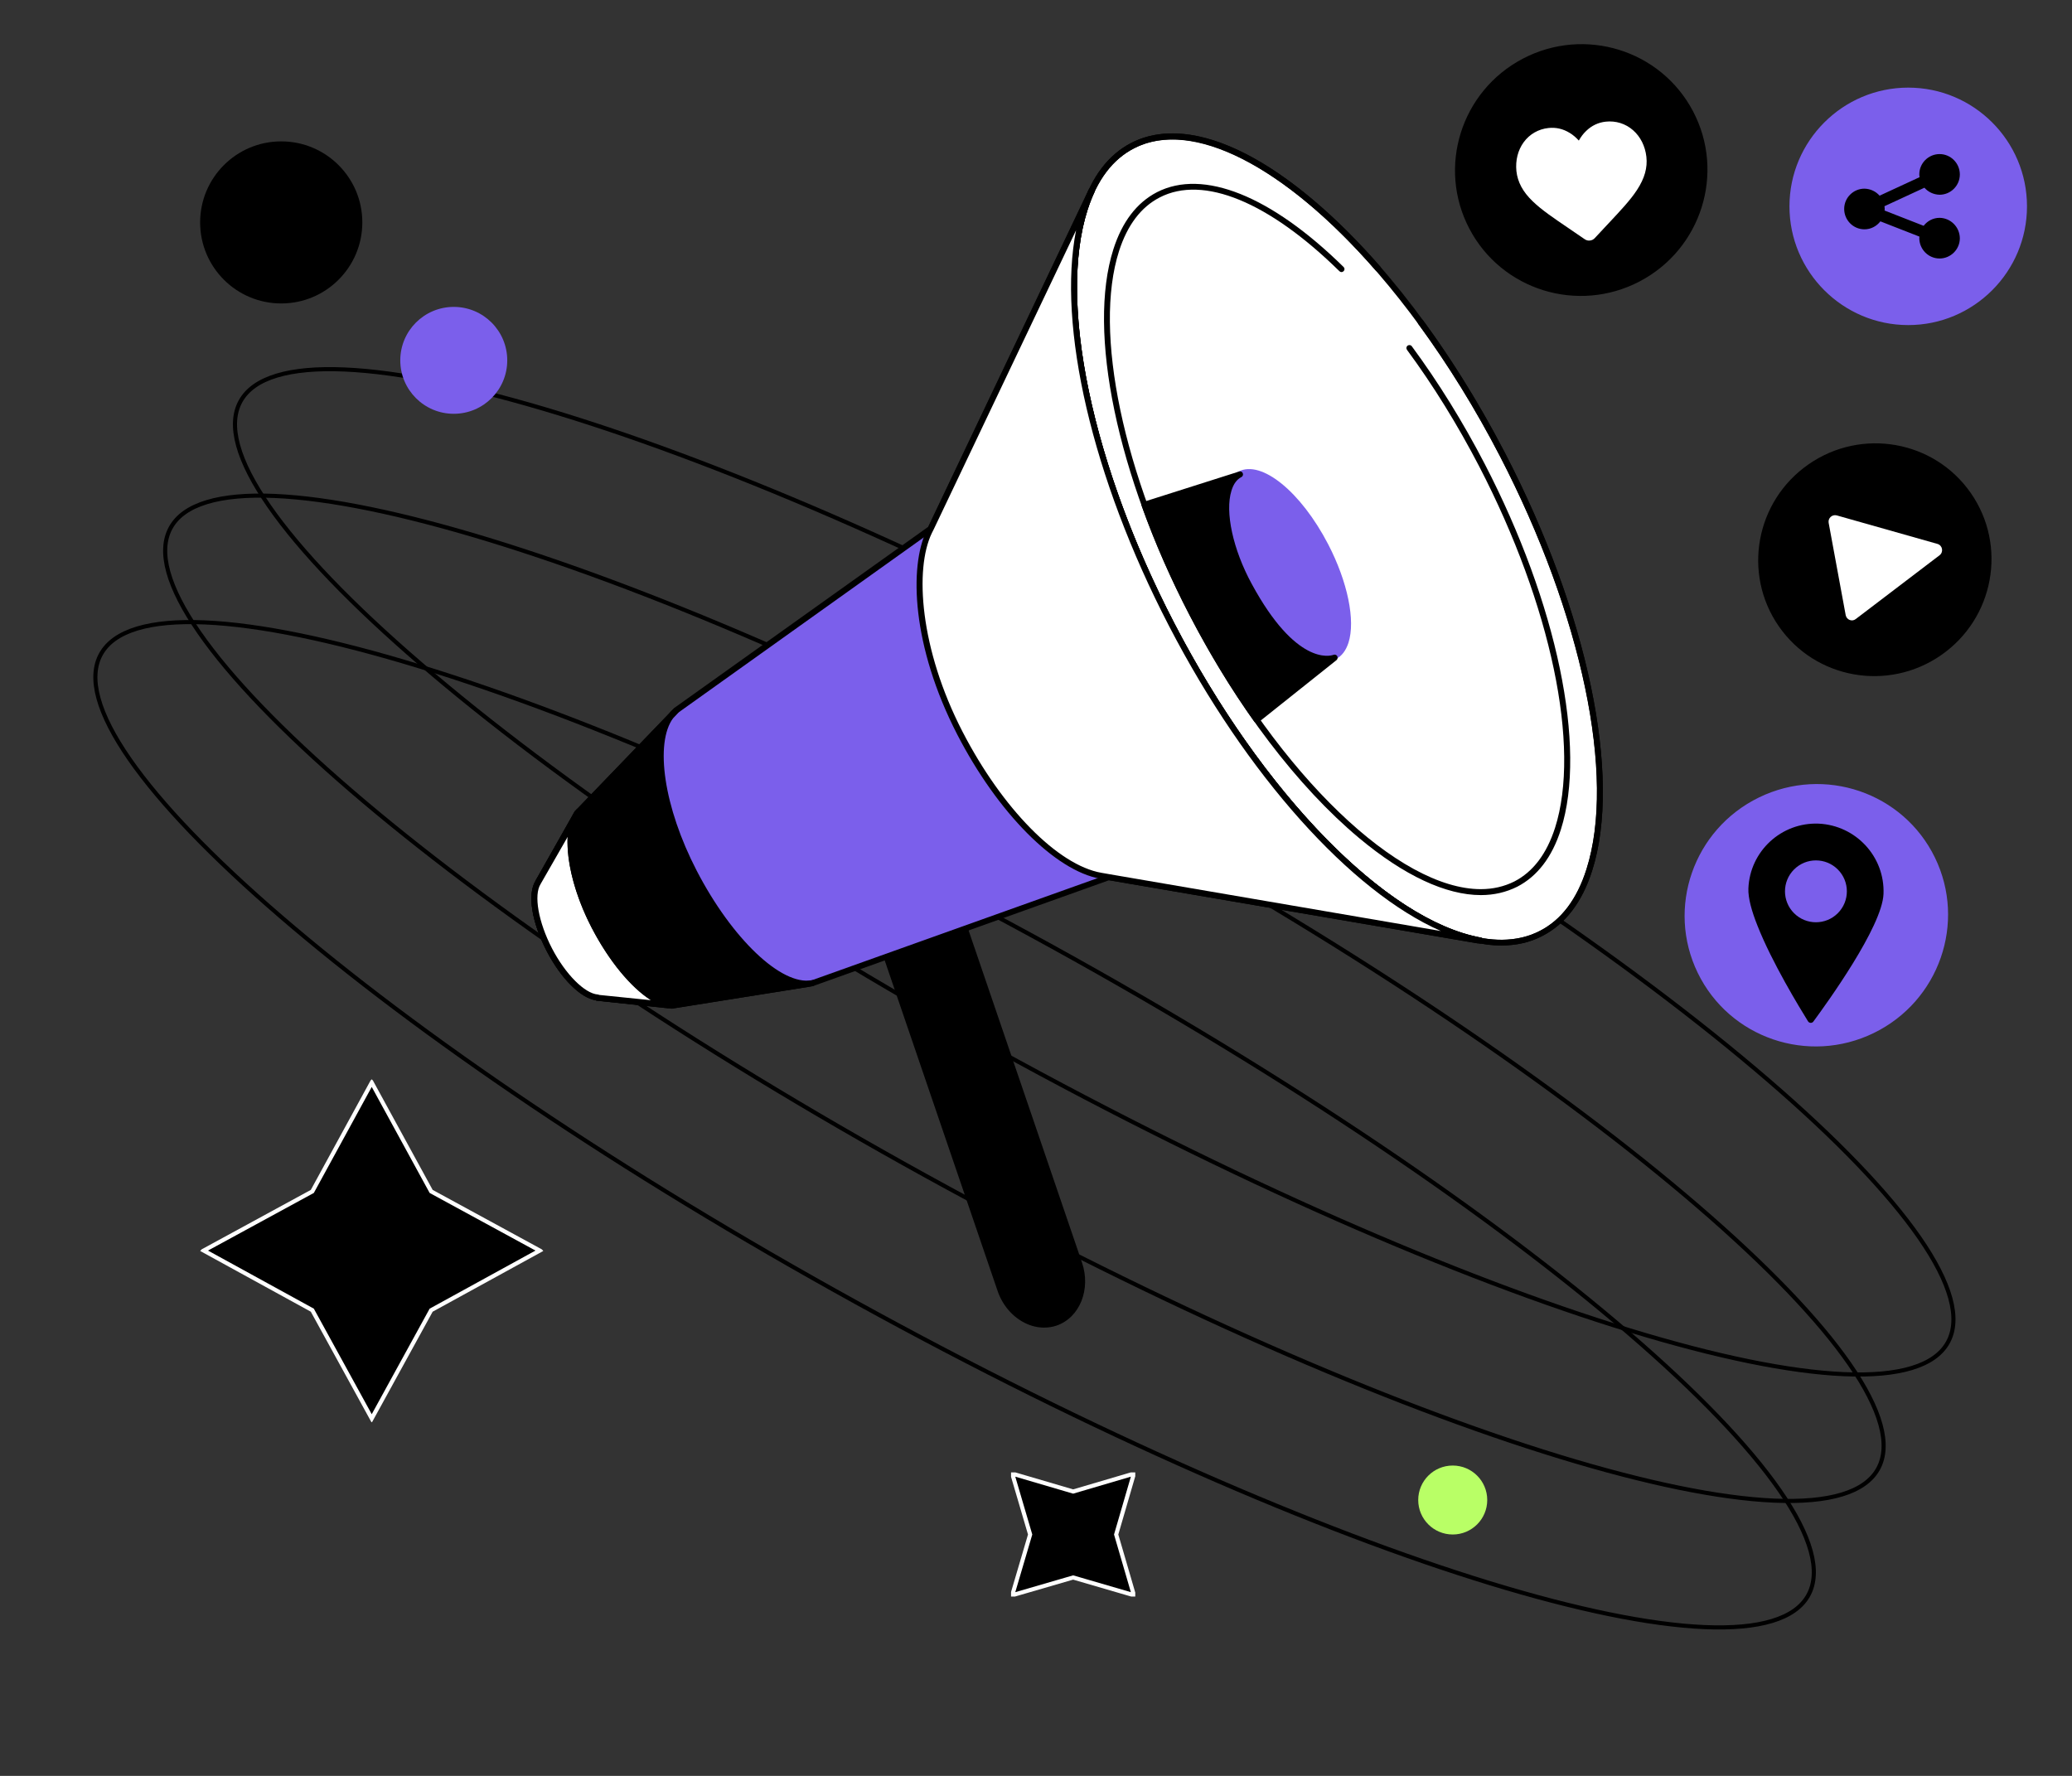 <svg width="504" height="432" viewBox="0 0 504 432" fill="none" xmlns="http://www.w3.org/2000/svg">
<rect x="0" y="0" width="504" height="432" fill="#333333" stroke="none"/>
<g clip-path="url(#clip0_1_116)">
<path d="M261.037 362.825L275.811 358.475L271.5 373.282L275.811 388.046L261.037 383.738L246.222 388.046L250.574 373.282L246.222 358.475L261.037 362.825Z" fill="black" stroke="white" stroke-miterlimit="10"/>
</g>
<g clip-path="url(#clip1_1_116)">
<path d="M104.875 289.825L131.294 304.211L104.875 318.713L90.422 345.058L75.969 318.713L49.55 304.211L75.969 289.825L90.422 263.364L104.875 289.825Z" fill="black" stroke="white" stroke-miterlimit="10"/>
</g>
<path d="M473.812 326.547C472.231 329.412 469.282 331.491 465.018 332.784C460.751 334.077 455.211 334.567 448.533 334.279C435.18 333.703 417.392 330.024 396.399 323.602C354.421 310.762 299.732 286.99 242.291 255.326C184.849 223.661 135.556 190.113 102.296 161.478C85.662 147.158 73.059 134.084 65.449 123.103C61.643 117.612 59.103 112.668 57.921 108.371C56.74 104.077 56.927 100.475 58.508 97.611C60.089 94.747 63.038 92.667 67.302 91.375C71.569 90.082 77.109 89.592 83.786 89.88C97.139 90.455 114.928 94.135 135.921 100.556C177.899 113.396 232.587 137.168 290.029 168.833C347.47 200.497 396.763 234.046 430.024 262.681C446.657 277.001 459.26 290.075 466.871 301.055C470.676 306.546 473.217 311.491 474.399 315.787C475.58 320.081 475.393 323.683 473.812 326.547Z" stroke="black"/>
<path d="M456.831 357.311C455.25 360.175 452.302 362.255 448.037 363.547C443.77 364.84 438.23 365.33 431.553 365.042C418.2 364.466 400.412 360.787 379.418 354.366C337.44 341.526 282.752 317.754 225.31 286.089C167.869 254.424 118.576 220.876 85.315 192.241C68.682 177.921 56.079 164.847 48.468 153.866C44.663 148.375 42.122 143.431 40.94 139.135C39.759 134.84 39.947 131.239 41.528 128.374C43.108 125.51 46.057 123.43 50.321 122.138C54.588 120.845 60.128 120.355 66.806 120.643C80.159 121.219 97.947 124.898 118.94 131.319C160.918 144.159 215.607 167.931 273.048 199.596C330.49 231.261 379.783 264.809 413.043 293.444C429.677 307.764 442.28 320.838 449.89 331.819C453.696 337.31 456.236 342.254 457.418 346.55C458.599 350.845 458.412 354.446 456.831 357.311Z" stroke="black"/>
<path d="M439.852 388.074C438.271 390.939 435.323 393.019 431.058 394.311C426.791 395.604 421.252 396.094 414.574 395.806C401.221 395.23 383.433 391.551 362.44 385.13C320.461 372.289 265.773 348.517 208.331 316.853C150.89 285.188 101.597 251.64 68.336 223.005C51.703 208.685 39.1 195.611 31.49 184.63C27.684 179.139 25.143 174.195 23.961 169.898C22.78 165.604 22.968 162.002 24.549 159.138C26.13 156.274 29.078 154.194 33.343 152.902C37.609 151.608 43.149 151.119 49.827 151.407C63.18 151.982 80.968 155.662 101.961 162.083C143.939 174.923 198.628 198.695 256.069 230.36C313.511 262.025 362.804 295.573 396.064 324.208C412.698 338.528 425.301 351.602 432.911 362.582C436.717 368.073 439.258 373.018 440.439 377.314C441.62 381.608 441.433 385.21 439.852 388.074Z" stroke="black"/>
<ellipse cx="110.375" cy="87.658" rx="13.01" ry="13.002" fill="#7B5FEB"/>
<ellipse cx="353.367" cy="364.893" rx="8.394" ry="8.388" fill="#B9FF66"/>
<ellipse cx="68.407" cy="54.105" rx="19.725" ry="19.713" fill="black"/>
<path d="M256.819 321.769C251.527 323.576 245.48 319.994 243.377 313.784L210.643 217.937L229.771 211.399L262.537 307.377C264.64 313.521 262.077 319.961 256.819 321.769Z" fill="black"/>
<path d="M253.959 322.951C252.414 322.951 250.837 322.59 249.325 321.834C246.268 320.323 243.836 317.497 242.653 314.014L209.92 218.167C209.788 217.806 209.985 217.379 210.38 217.247L229.507 210.709C229.704 210.643 229.902 210.643 230.066 210.741C230.23 210.84 230.362 210.971 230.428 211.169L263.194 307.147C265.396 313.653 262.635 320.52 257.015 322.459C256.062 322.787 255.011 322.951 253.959 322.951ZM211.563 218.397L244.067 313.554C245.118 316.676 247.287 319.238 249.982 320.553C252.151 321.604 254.485 321.801 256.588 321.079C261.452 319.403 263.818 313.357 261.847 307.607L229.31 212.319L211.563 218.397Z" fill="black"/>
<path d="M226.385 128.662L164.5 172.79L140.41 197.795L130.944 214.52L130.912 214.651C129.038 217.543 130.123 224.213 133.639 231.015C137.09 237.718 141.954 242.384 145.372 242.646L145.274 242.712L163.448 244.684L197.463 239.262L269.668 213.436L359.423 228.813L360.047 228.846C337.502 224.64 307.068 194.509 284.95 151.893C262.865 109.309 255.832 67.218 265.527 46.451H265.494L226.878 127.611L226.385 128.662Z" fill="#7B5FEB"/>
<path d="M374.963 226.991C397.145 215.474 392.856 163.262 365.383 110.371C337.91 57.481 297.656 23.942 275.474 35.459C253.292 46.976 257.582 99.188 285.055 152.079C312.528 204.969 352.781 238.508 374.963 226.991Z" fill="white"/>
<path d="M365.207 229.996C355.545 229.996 343.911 224.607 331.389 214.126C314.332 199.865 297.604 177.883 284.293 152.188C264.147 113.285 255.832 73.395 263.128 50.559C265.56 42.936 269.636 37.613 275.19 34.754C286.233 29.102 301.778 33.9 318.999 48.291C336.056 62.552 352.784 84.534 366.095 110.229C386.274 149.133 394.589 189.022 387.26 211.859C384.828 219.482 380.753 224.805 375.198 227.663C372.208 229.24 368.855 229.996 365.207 229.996ZM285.247 33.9C281.861 33.9 278.706 34.59 275.88 36.068C270.654 38.73 266.842 43.79 264.542 51.052C257.344 73.559 265.626 113.022 285.608 151.597C312.82 204.071 352.719 237.652 374.574 226.448C379.799 223.786 383.612 218.726 385.912 211.464C393.11 188.957 384.828 149.494 364.846 110.919C341.15 65.246 307.891 33.9 285.247 33.9Z" fill="black"/>
<path d="M365.207 229.996C355.545 229.996 343.911 224.608 331.389 214.126C314.332 199.865 297.604 177.883 284.293 152.188C264.147 113.285 255.832 73.395 263.128 50.559C265.56 42.936 269.635 37.613 275.19 34.754C282.584 30.942 292.247 31.895 303.125 37.481C313.543 42.837 324.816 52.333 335.793 64.918C336.056 65.213 336.023 65.673 335.727 65.936C335.431 66.199 334.971 66.166 334.708 65.871C312.426 40.307 289.88 28.872 275.88 36.068C270.654 38.73 266.842 43.79 264.541 51.052C257.344 73.559 265.626 113.022 285.608 151.597C309.271 197.237 342.563 228.616 365.174 228.616C368.559 228.616 371.714 227.926 374.541 226.448C379.766 223.786 383.579 218.726 385.879 211.464C393.077 188.957 384.795 149.494 364.813 110.919C358.864 99.419 352.16 88.608 344.962 78.784C344.732 78.455 344.798 77.995 345.127 77.765C345.455 77.535 345.915 77.601 346.145 77.929C353.409 87.82 360.113 98.696 366.127 110.262C386.274 149.133 394.588 189.022 387.26 211.859C384.828 219.482 380.752 224.805 375.198 227.663C372.207 229.24 368.855 229.996 365.207 229.996Z" fill="black"/>
<path d="M324.633 159.663C329.772 156.995 328.784 144.909 322.426 132.669C316.068 120.429 306.748 112.669 301.609 115.337C296.47 118.005 297.459 130.091 303.817 142.331C310.175 154.571 319.495 162.331 324.633 159.663Z" fill="#7B5FEB"/>
<path d="M322.384 160.929C316.732 160.929 308.844 153.634 303.158 142.627C298.426 133.492 296.487 124.095 298.229 118.673C298.853 116.768 299.872 115.421 301.285 114.698C306.872 111.839 316.436 119.626 323.075 132.408C327.807 141.543 329.746 150.94 328.004 156.362C327.38 158.267 326.361 159.615 324.948 160.337C324.159 160.732 323.305 160.929 322.384 160.929ZM303.849 115.519C303.158 115.519 302.501 115.651 301.942 115.946C300.858 116.505 300.069 117.556 299.576 119.101C297.966 124.161 299.839 133.164 304.407 141.97C310.454 153.634 319.558 161.487 324.258 159.056C325.342 158.497 326.131 157.446 326.624 155.902C328.234 150.809 326.328 141.838 321.793 133.032C316.469 122.814 308.844 115.519 303.849 115.519Z" fill="#7B5FEB"/>
<path d="M360.212 217.74C351.733 217.74 341.545 213.008 330.568 203.841C315.647 191.355 300.989 172.1 289.355 149.625C271.706 115.585 264.443 80.656 270.819 60.646C272.955 53.943 276.538 49.277 281.434 46.747C292.674 40.997 309.205 47.634 326.821 64.95C327.117 65.246 327.117 65.673 326.821 65.969C326.525 66.265 326.098 66.265 325.802 65.969C308.647 49.113 292.707 42.541 282.092 48.029C277.556 50.361 274.237 54.732 272.199 61.073C265.922 80.722 273.152 115.223 290.637 148.968C311.309 188.891 340.394 216.294 360.179 216.294C363.137 216.294 365.865 215.67 368.363 214.421C372.898 212.088 376.217 207.718 378.255 201.377C384.532 181.728 377.302 147.227 359.818 113.482C354.526 103.296 348.611 93.734 342.235 85.092C342.005 84.764 342.071 84.304 342.399 84.074C342.728 83.844 343.188 83.909 343.418 84.238C349.86 92.978 355.808 102.573 361.132 112.824C378.781 146.865 386.044 181.793 379.668 201.804C377.532 208.507 373.95 213.173 369.053 215.703C366.358 217.05 363.4 217.74 360.212 217.74Z" fill="black"/>
<path d="M163.482 245.374C163.449 245.374 163.416 245.374 163.416 245.374L145.241 243.402C145.143 243.402 145.044 243.369 144.946 243.304C141.199 242.712 136.466 237.981 133.016 231.343C129.335 224.345 128.25 217.51 130.255 214.29L130.288 214.192L139.753 197.434C139.786 197.368 139.819 197.335 139.852 197.303L163.942 172.298C163.974 172.265 164.007 172.232 164.04 172.199L225.761 128.169L264.805 46.123C264.903 45.959 265.035 45.827 265.232 45.761C265.429 45.696 265.626 45.696 265.791 45.794C266.152 45.959 266.316 46.386 266.152 46.747C256.26 67.941 264.082 110.065 285.575 151.531C307.102 193.064 337.108 223.819 360.212 228.058C360.573 228.123 360.836 228.452 360.804 228.846C360.771 229.208 360.442 229.471 360.08 229.503L359.456 229.471C359.423 229.471 359.39 229.471 359.357 229.471L269.767 214.126L197.727 239.887C197.694 239.887 197.628 239.919 197.595 239.919L163.58 245.341C163.547 245.374 163.514 245.374 163.482 245.374ZM145.767 242.022L163.482 243.928L197.333 238.506L269.504 212.713C269.636 212.68 269.734 212.647 269.866 212.68L350.517 226.48C328.727 216.919 303.257 188.694 284.359 152.221C265.593 116.012 257.213 79.244 261.814 56.013L227.043 128.958C226.977 129.057 226.911 129.155 226.813 129.221L164.993 173.349L141.002 198.223L131.537 214.98C131.537 215.013 131.504 215.046 131.504 215.046C129.795 217.707 130.945 224.279 134.264 230.686C137.518 236.962 142.218 241.694 145.439 241.924C145.57 241.924 145.669 241.957 145.767 242.022Z" fill="black"/>
<path d="M226.483 128.399L265.494 46.419H265.526C255.831 67.185 262.897 109.276 284.95 151.86C307.068 194.51 337.501 224.64 360.112 228.78L359.488 228.748L269.865 213.403L267.794 213.041C257.376 211.201 243.474 197.664 233.516 178.343C223.295 158.53 221.487 138.782 226.023 129.385L226.483 128.399Z" fill="white"/>
<path d="M360.112 229.503C360.08 229.503 360.112 229.503 360.112 229.503L359.455 229.47C359.422 229.47 359.389 229.47 359.356 229.47L269.733 214.126L267.663 213.764C256.653 211.826 242.685 197.73 232.859 178.705C221.718 157.084 221.159 137.83 225.366 129.089L225.859 128.104L264.869 46.156C264.968 45.992 265.099 45.86 265.297 45.794C265.494 45.729 265.691 45.729 265.855 45.827C266.217 45.992 266.381 46.419 266.217 46.78C256.324 67.973 264.146 110.097 285.64 151.564C307.167 193.097 337.173 223.852 360.277 228.09C360.638 228.156 360.901 228.485 360.868 228.879C360.77 229.208 360.474 229.503 360.112 229.503ZM261.747 56.013L227.14 128.728L226.647 129.714C222.473 138.388 223.689 157.774 234.141 178.015C243.77 196.678 257.343 210.479 267.926 212.319L269.996 212.68L350.483 226.48C328.693 216.919 303.223 188.694 284.325 152.221C265.56 116.012 257.179 79.244 261.747 56.013Z" fill="black"/>
<path d="M162.495 245.275C162.462 245.275 162.429 245.275 162.429 245.275L145.208 243.435C145.109 243.435 145.011 243.402 144.912 243.337C141.166 242.745 136.433 238.014 132.982 231.376C129.334 224.345 128.25 217.51 130.254 214.29L130.287 214.191L139.752 197.434C139.95 197.072 140.377 196.974 140.738 197.171C141.1 197.368 141.198 197.795 141.001 198.157L131.536 214.98C131.536 215.013 131.503 215.046 131.503 215.046C129.794 217.707 130.945 224.279 134.264 230.686C137.518 236.962 142.217 241.694 145.438 241.924C145.537 241.924 145.668 241.956 145.734 242.022L162.561 243.829C162.955 243.862 163.251 244.224 163.185 244.618C163.152 244.979 162.857 245.275 162.495 245.275Z" fill="black"/>
<path d="M163.645 244.552C158.058 244.158 150.236 236.239 144.551 225.298C138.536 213.699 137.123 201.706 140.804 197.434L130.977 214.52L130.912 214.652C129.038 217.543 130.123 224.213 133.639 231.015C137.09 237.718 141.954 242.384 145.372 242.647L145.274 242.712L163.645 244.552Z" fill="white"/>
<path d="M163.645 245.275C163.612 245.275 163.612 245.275 163.58 245.275C163.448 245.275 163.284 245.242 163.152 245.242L145.208 243.435C145.109 243.435 145.011 243.402 144.912 243.337C141.166 242.745 136.433 238.014 132.982 231.376C129.334 224.345 128.25 217.51 130.254 214.29L130.287 214.192L138.931 199.143C139.259 198.288 139.687 197.533 140.213 196.908C140.443 196.612 140.87 196.58 141.166 196.777C141.461 197.007 141.56 197.401 141.363 197.73L140.147 199.8C138.208 205.024 140.114 215.276 145.109 224.87C150.532 235.352 157.927 243.008 163.218 243.698L163.612 243.731C164.007 243.764 164.303 244.125 164.27 244.519C164.303 244.979 164.007 245.275 163.645 245.275ZM145.734 242.022L158.288 243.304C153.457 240.215 148.133 233.841 143.893 225.626C139.785 217.707 137.748 209.493 138.076 203.578L131.536 214.98C131.536 215.013 131.503 215.046 131.503 215.046C129.794 217.707 130.945 224.279 134.264 230.686C137.518 236.962 142.217 241.694 145.438 241.924C145.537 241.924 145.668 241.957 145.734 242.022Z" fill="black"/>
<path d="M196.247 239.393L197.693 239.098C189.871 240.741 177.514 228.912 168.805 212.121C159.898 194.969 158.222 177.85 164.532 172.79L163.711 173.612L140.869 197.335C137.123 201.541 138.503 213.6 144.55 225.264C150.367 236.502 158.617 244.519 164.236 244.486L196.247 239.393Z" fill="black"/>
<path d="M164.204 245.242C158.223 245.242 149.908 237.192 143.894 225.626C137.781 213.797 136.236 201.443 140.311 196.875L162.725 173.612C163.12 173.086 163.58 172.626 164.073 172.232C164.369 172.002 164.796 172.035 165.059 172.298C165.322 172.593 165.322 173.02 165.059 173.283L163.777 174.63C159.209 180.742 161.476 196.382 169.463 211.793C178.073 228.419 190.102 239.821 197.464 238.441L197.562 238.408C197.957 238.342 198.318 238.572 198.417 238.966C198.483 239.361 198.253 239.722 197.858 239.821C197.825 239.821 197.792 239.821 197.76 239.854L196.412 240.116H196.379L164.369 245.209C164.303 245.209 164.237 245.242 164.204 245.242ZM160.819 177.686L141.396 197.861C137.781 201.935 139.424 213.83 145.208 224.969C150.861 235.878 158.847 243.764 164.204 243.797L192.468 239.295C184.844 236.601 175.444 226.447 168.181 212.483C161.279 199.175 158.617 185.638 160.819 177.686Z" fill="black"/>
<path d="M301.614 115.322C296.454 117.95 297.21 130.141 303.783 142.298C314.793 162.637 323.568 160.239 324.586 159.877C324.619 159.877 324.619 159.91 324.586 159.91L305.689 175.123C300.135 167.336 294.843 158.662 289.979 149.297C285.345 140.327 281.435 131.389 278.345 122.715L301.614 115.322Z" fill="black"/>
<path d="M305.689 175.846C305.656 175.846 305.623 175.846 305.59 175.846C305.393 175.813 305.229 175.715 305.097 175.551C299.412 167.566 294.12 158.826 289.355 149.658C284.787 140.853 280.843 131.882 277.688 123.011C277.622 122.813 277.622 122.616 277.721 122.452C277.819 122.288 277.951 122.156 278.148 122.091L301.416 114.698C301.778 114.599 302.172 114.763 302.304 115.125C302.435 115.486 302.304 115.88 301.975 116.045C300.858 116.603 300.036 117.72 299.543 119.363C297.933 124.522 299.905 133.657 304.473 142.035C315.22 161.882 323.502 159.614 324.389 159.286C324.718 159.154 325.112 159.319 325.277 159.614C325.441 159.91 325.375 160.337 325.112 160.567L306.149 175.682C306.018 175.781 305.853 175.846 305.689 175.846ZM279.298 123.175C282.42 131.751 286.233 140.425 290.637 148.968C295.238 157.84 300.365 166.285 305.853 174.072L322.253 160.863C318.506 160.699 311.44 157.906 303.158 142.627C298.36 133.788 296.388 124.456 298.13 118.838C298.36 118.115 298.623 117.49 298.952 116.899L279.298 123.175Z" fill="black"/>
<path d="M398.849 68.447C413.873 60.559 419.685 42.039 411.828 27.082C403.972 12.125 385.424 6.395 370.399 14.283C355.375 22.171 349.564 40.691 357.42 55.648C365.276 70.605 383.824 76.335 398.849 68.447Z" fill="black"/>
<path d="M370.631 34.59C372.077 32.618 374.213 31.402 376.645 31.139C378.485 30.942 380.194 31.337 381.805 32.322C382.626 32.815 383.349 33.44 384.04 34.195C384.533 33.308 385.124 32.52 385.814 31.862C387.162 30.548 388.772 29.792 390.58 29.595C393.012 29.332 395.378 30.055 397.218 31.665C399.026 33.242 400.176 35.542 400.472 38.138C400.768 40.8 400.045 43.363 398.204 46.188C396.561 48.718 394.063 51.347 391.171 54.436C390.185 55.487 389.068 56.67 387.918 57.919C387.622 58.247 387.195 58.477 386.734 58.51C386.274 58.576 385.847 58.444 385.453 58.182C384.04 57.196 382.692 56.276 381.509 55.487C378.025 53.121 375.002 51.084 372.833 48.981C370.401 46.648 369.152 44.283 368.856 41.621C368.593 39.025 369.217 36.528 370.631 34.59Z" fill="white"/>
<path d="M484.084 70.12C495.083 59.123 495.083 41.294 484.084 30.297C473.085 19.3 455.252 19.3 444.253 30.297C433.254 41.294 433.254 59.123 444.253 70.12C455.252 81.117 473.085 81.117 484.084 70.12Z" fill="#7B5FEB"/>
<path d="M464.163 79.079C448.257 79.079 435.275 66.133 435.275 50.197C435.275 34.294 448.224 21.315 464.163 21.315C480.103 21.315 493.052 34.261 493.052 50.197C493.052 66.101 480.103 79.079 464.163 79.079ZM464.163 22.761C449.045 22.761 436.721 35.05 436.721 50.197C436.721 65.312 449.013 77.634 464.163 77.634C479.281 77.634 491.606 65.345 491.606 50.197C491.606 35.083 479.314 22.761 464.163 22.761Z" fill="#7B5FEB"/>
<path d="M471.788 52.99C470.21 52.99 468.83 53.746 467.91 54.929L458.412 51.216C458.412 51.085 458.444 50.986 458.444 50.855C458.444 50.624 458.412 50.395 458.379 50.164L468.107 45.663C468.994 46.682 470.309 47.339 471.788 47.372C474.483 47.372 476.717 45.17 476.717 42.443C476.717 39.716 474.516 37.481 471.788 37.481C469.093 37.481 466.858 39.683 466.858 42.41C466.858 42.64 466.891 42.87 466.924 43.1L457.196 47.602C456.308 46.583 454.994 45.926 453.515 45.893C450.82 45.893 448.585 48.094 448.585 50.822C448.585 53.549 450.787 55.783 453.515 55.783C455.092 55.783 456.473 55.028 457.393 53.845L466.891 57.558C466.891 57.689 466.858 57.788 466.858 57.919C466.858 60.646 469.06 62.881 471.788 62.881C474.483 62.881 476.717 60.679 476.717 57.952C476.685 55.225 474.483 53.023 471.788 52.99Z" fill="black"/>
<path d="M472.161 159.372C485.059 150.422 488.299 132.773 479.398 119.952C470.498 107.132 452.826 103.994 439.928 112.945C427.03 121.895 423.79 139.544 432.691 152.365C441.591 165.186 459.263 168.323 472.161 159.372Z" fill="black"/>
<path d="M448.948 149.625L444.807 127.183C444.61 126.033 445.662 125.081 446.779 125.376L471.264 132.309C472.512 132.671 472.808 134.281 471.789 135.069L451.413 150.578C450.526 151.301 449.178 150.808 448.948 149.625Z" fill="white"/>
<path d="M455.767 251.299C471.695 243.547 478.36 224.433 470.653 208.606C462.947 192.78 443.788 186.234 427.86 193.987C411.932 201.739 405.267 220.853 412.974 236.68C420.68 252.506 439.839 259.052 455.767 251.299Z" fill="#7B5FEB"/>
<path d="M458.15 217.477C457.822 225.462 444.314 244.125 441.094 248.495C440.765 248.955 440.075 248.922 439.779 248.429C437.741 245.144 431.004 234.103 427.487 225.166C426.074 221.617 425.187 218.397 425.285 216.13C425.647 207.061 433.304 199.997 442.375 200.358C451.446 200.785 458.512 208.408 458.15 217.477Z" fill="black"/>
<path d="M447.033 222.146C449.972 219.207 449.972 214.443 447.033 211.505C444.094 208.566 439.329 208.566 436.39 211.505C433.451 214.443 433.451 219.207 436.39 222.146C439.329 225.084 444.094 225.084 447.033 222.146Z" fill="#7B5FEB"/>
<defs>
<clipPath id="clip0_1_116">
<rect width="30.217" height="30.198" fill="white" transform="translate(245.93 358.182)"/>
</clipPath>
<clipPath id="clip1_1_116">
<rect width="59.01" height="59.01" fill="white" transform="matrix(0.707 0.707 -0.707 0.707 90.422 262.555)"/>
</clipPath>
</defs>
</svg>
